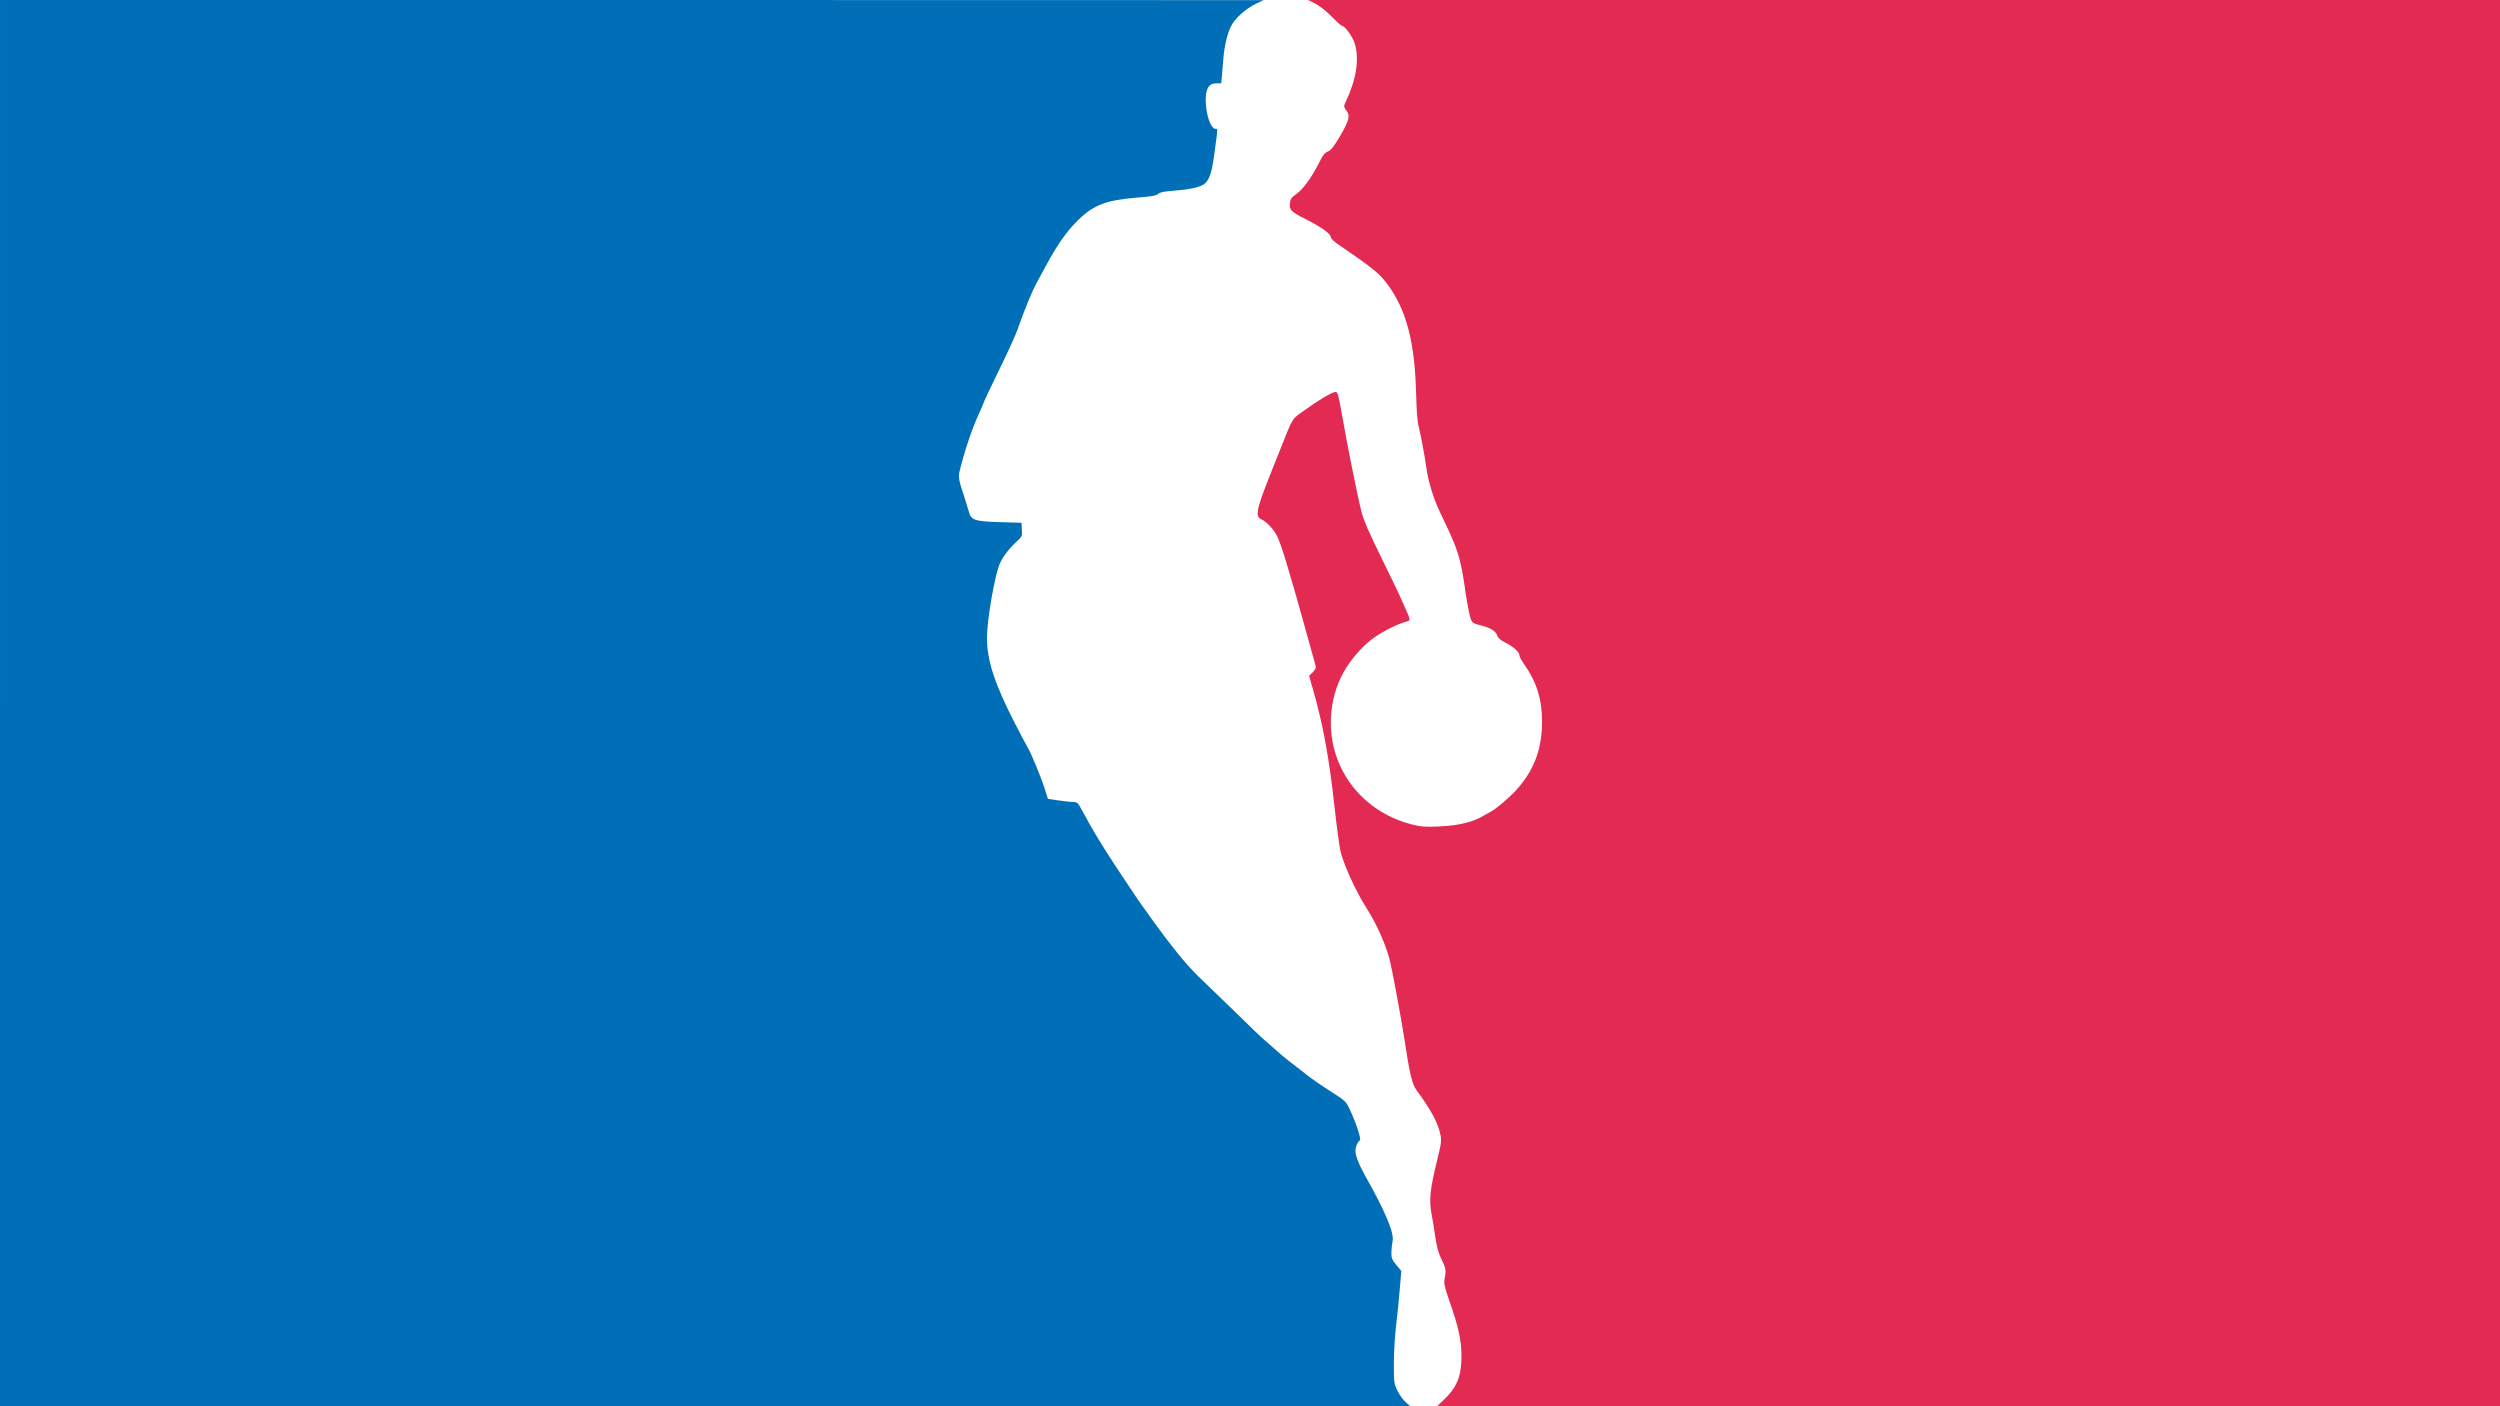 <?xml version="1.0" encoding="utf-8"?>
<svg version="1.0" width="1600pt" height="900pt" viewBox="0 0 1920 1080" preserveAspectRatio="xMidYMid meet" xmlns="http://www.w3.org/2000/svg">
  <defs/>
  <g transform="translate(0,1080) scale(0.1,-0.1)" fill="#ff0000" stroke="none">
    <path d="M0 5400 l0 -5400 5415 0 5416 0 -35 31 c-19 17 -48 56 -63 87 -27 55&#10;-28 63 -28 212 0 86 8 215 17 290 9 74 22 199 28 277 l12 142 -39 47 c-34 42&#10;-38 53 -37 98 1 28 5 66 9 84 14 61 -56 229 -205 492 -53 95 -80 162 -80 201&#10;0 32 16 69 34 81 12 8 -27 129 -77 236 -28 61 -36 68 -121 123 -90 57 -189&#10;125 -210 144 -6 6 -45 35 -86 67 -41 31 -88 68 -105 83 -16 15 -44 39 -60 53&#10;-17 15 -48 42 -70 61 -22 18 -128 119 -235 225 -108 105 -232 225 -275 266&#10;-44 42 -116 122 -160 178 -44 57 -85 109 -90 115 -6 7 -43 57 -83 112 -39 55&#10;-80 111 -89 124 -25 33 -72 103 -206 305 -116 176 -187 293 -262 434 -37 68&#10;-40 72 -74 73 -20 0 -71 6 -114 12 l-79 12 -27 85 c-25 79 -105 272 -121 295&#10;-4 6 -50 93 -103 195 -158 307 -217 487 -217 661 0 121 45 400 87 539 18 61&#10;69 134 138 198 45 41 46 44 43 95 l-3 52 -165 5 c-197 6 -223 15 -240 83 -7&#10;23 -23 76 -36 117 -40 118 -45 147 -35 188 35 147 95 327 147 440 19 41 34 76&#10;34 78 0 7 59 133 155 329 46 94 95 204 110 245 56 159 109 288 145 355 21 39&#10;52 96 69 127 90 169 167 277 257 364 115 110 214 148 444 166 111 9 150 15&#10;165 29 14 12 46 19 105 23 123 9 203 25 240 47 47 29 67 86 89 259 25 184 24&#10;170 8 170 -39 0 -77 111 -77 225 0 85 25 125 79 125 l40 0 5 53 c3 28 8 88 11&#10;131 8 103 30 197 60 256 30 60 110 131 188 170 l62 29 -4852 1 -4853 0 0&#10;-5400z" style="fill: rgb(0, 111, 183);"/>
    <path d="M10100 10773 c32 -16 85 -58 127 -100 39 -40 76 -73 82 -73 21 0 81&#10;-85 96 -136 36 -123 11 -276 -72 -451 -14 -30 -13 -34 7 -61 31 -42 22 -77&#10;-51 -202 -47 -78 -68 -105 -91 -114 -23 -8 -39 -28 -65 -81 -63 -125 -130&#10;-215 -184 -250 -27 -18 -38 -33 -41 -57 -9 -58 4 -73 114 -128 124 -63 198&#10;-115 198 -140 0 -11 24 -35 63 -61 248 -169 308 -216 368 -296 150 -199 215&#10;-447 225 -853 3 -124 10 -213 19 -245 14 -51 48 -231 60 -320 14 -104 56 -240&#10;104 -338 98 -204 124 -266 150 -362 12 -44 28 -126 36 -184 17 -127 39 -246&#10;53 -282 9 -21 21 -29 64 -39 80 -19 124 -45 136 -79 8 -22 26 -38 70 -60 59&#10;-30 102 -71 102 -97 0 -8 15 -36 34 -63 98 -139 139 -272 139 -446 -1 -213&#10;-63 -375 -203 -528 -49 -54 -159 -146 -190 -160 -8 -4 -31 -17 -50 -28 -86&#10;-53 -194 -79 -345 -86 -114 -5 -142 -3 -215 16 -267 69 -477 254 -570 503 -86&#10;232 -58 504 74 707 58 89 134 171 212 226 68 49 187 107 242 120 38 8 38 9&#10;-14 123 -19 41 -34 75 -34 77 0 2 -61 128 -135 279 -105 213 -141 298 -161&#10;373 -28 113 -109 513 -150 751 -25 140 -31 162 -47 162 -24 0 -130 -62 -240&#10;-142 -99 -70 -83 -45 -188 -308 -27 -69 -53 -134 -58 -145 -5 -11 -27 -67 -49&#10;-125 -74 -191 -80 -240 -32 -260 36 -15 92 -75 118 -127 33 -65 93 -265 237&#10;-783 31 -113 58 -212 61 -221 2 -8 -9 -27 -24 -42 l-28 -27 32 -113 c75 -261&#10;123 -525 163 -892 17 -154 38 -308 46 -343 25 -104 119 -310 201 -438 76 -118&#10;148 -281 178 -399 19 -77 89 -456 112 -605 39 -263 60 -349 93 -393 109 -147&#10;164 -248 183 -339 10 -48 8 -66 -25 -200 -54 -218 -63 -307 -43 -410 9 -46 21&#10;-117 26 -158 14 -97 27 -144 55 -201 28 -54 32 -81 21 -132 -9 -42 -3 -69 43&#10;-201 60 -169 85 -282 85 -396 1 -159 -34 -244 -137 -342 l-51 -48 4082 0 4082&#10;0 0 5400 0 5400 -4577 0 -4577 0 54 -27z" style="fill: rgb(227, 42, 82);"/>
  </g>
</svg>
